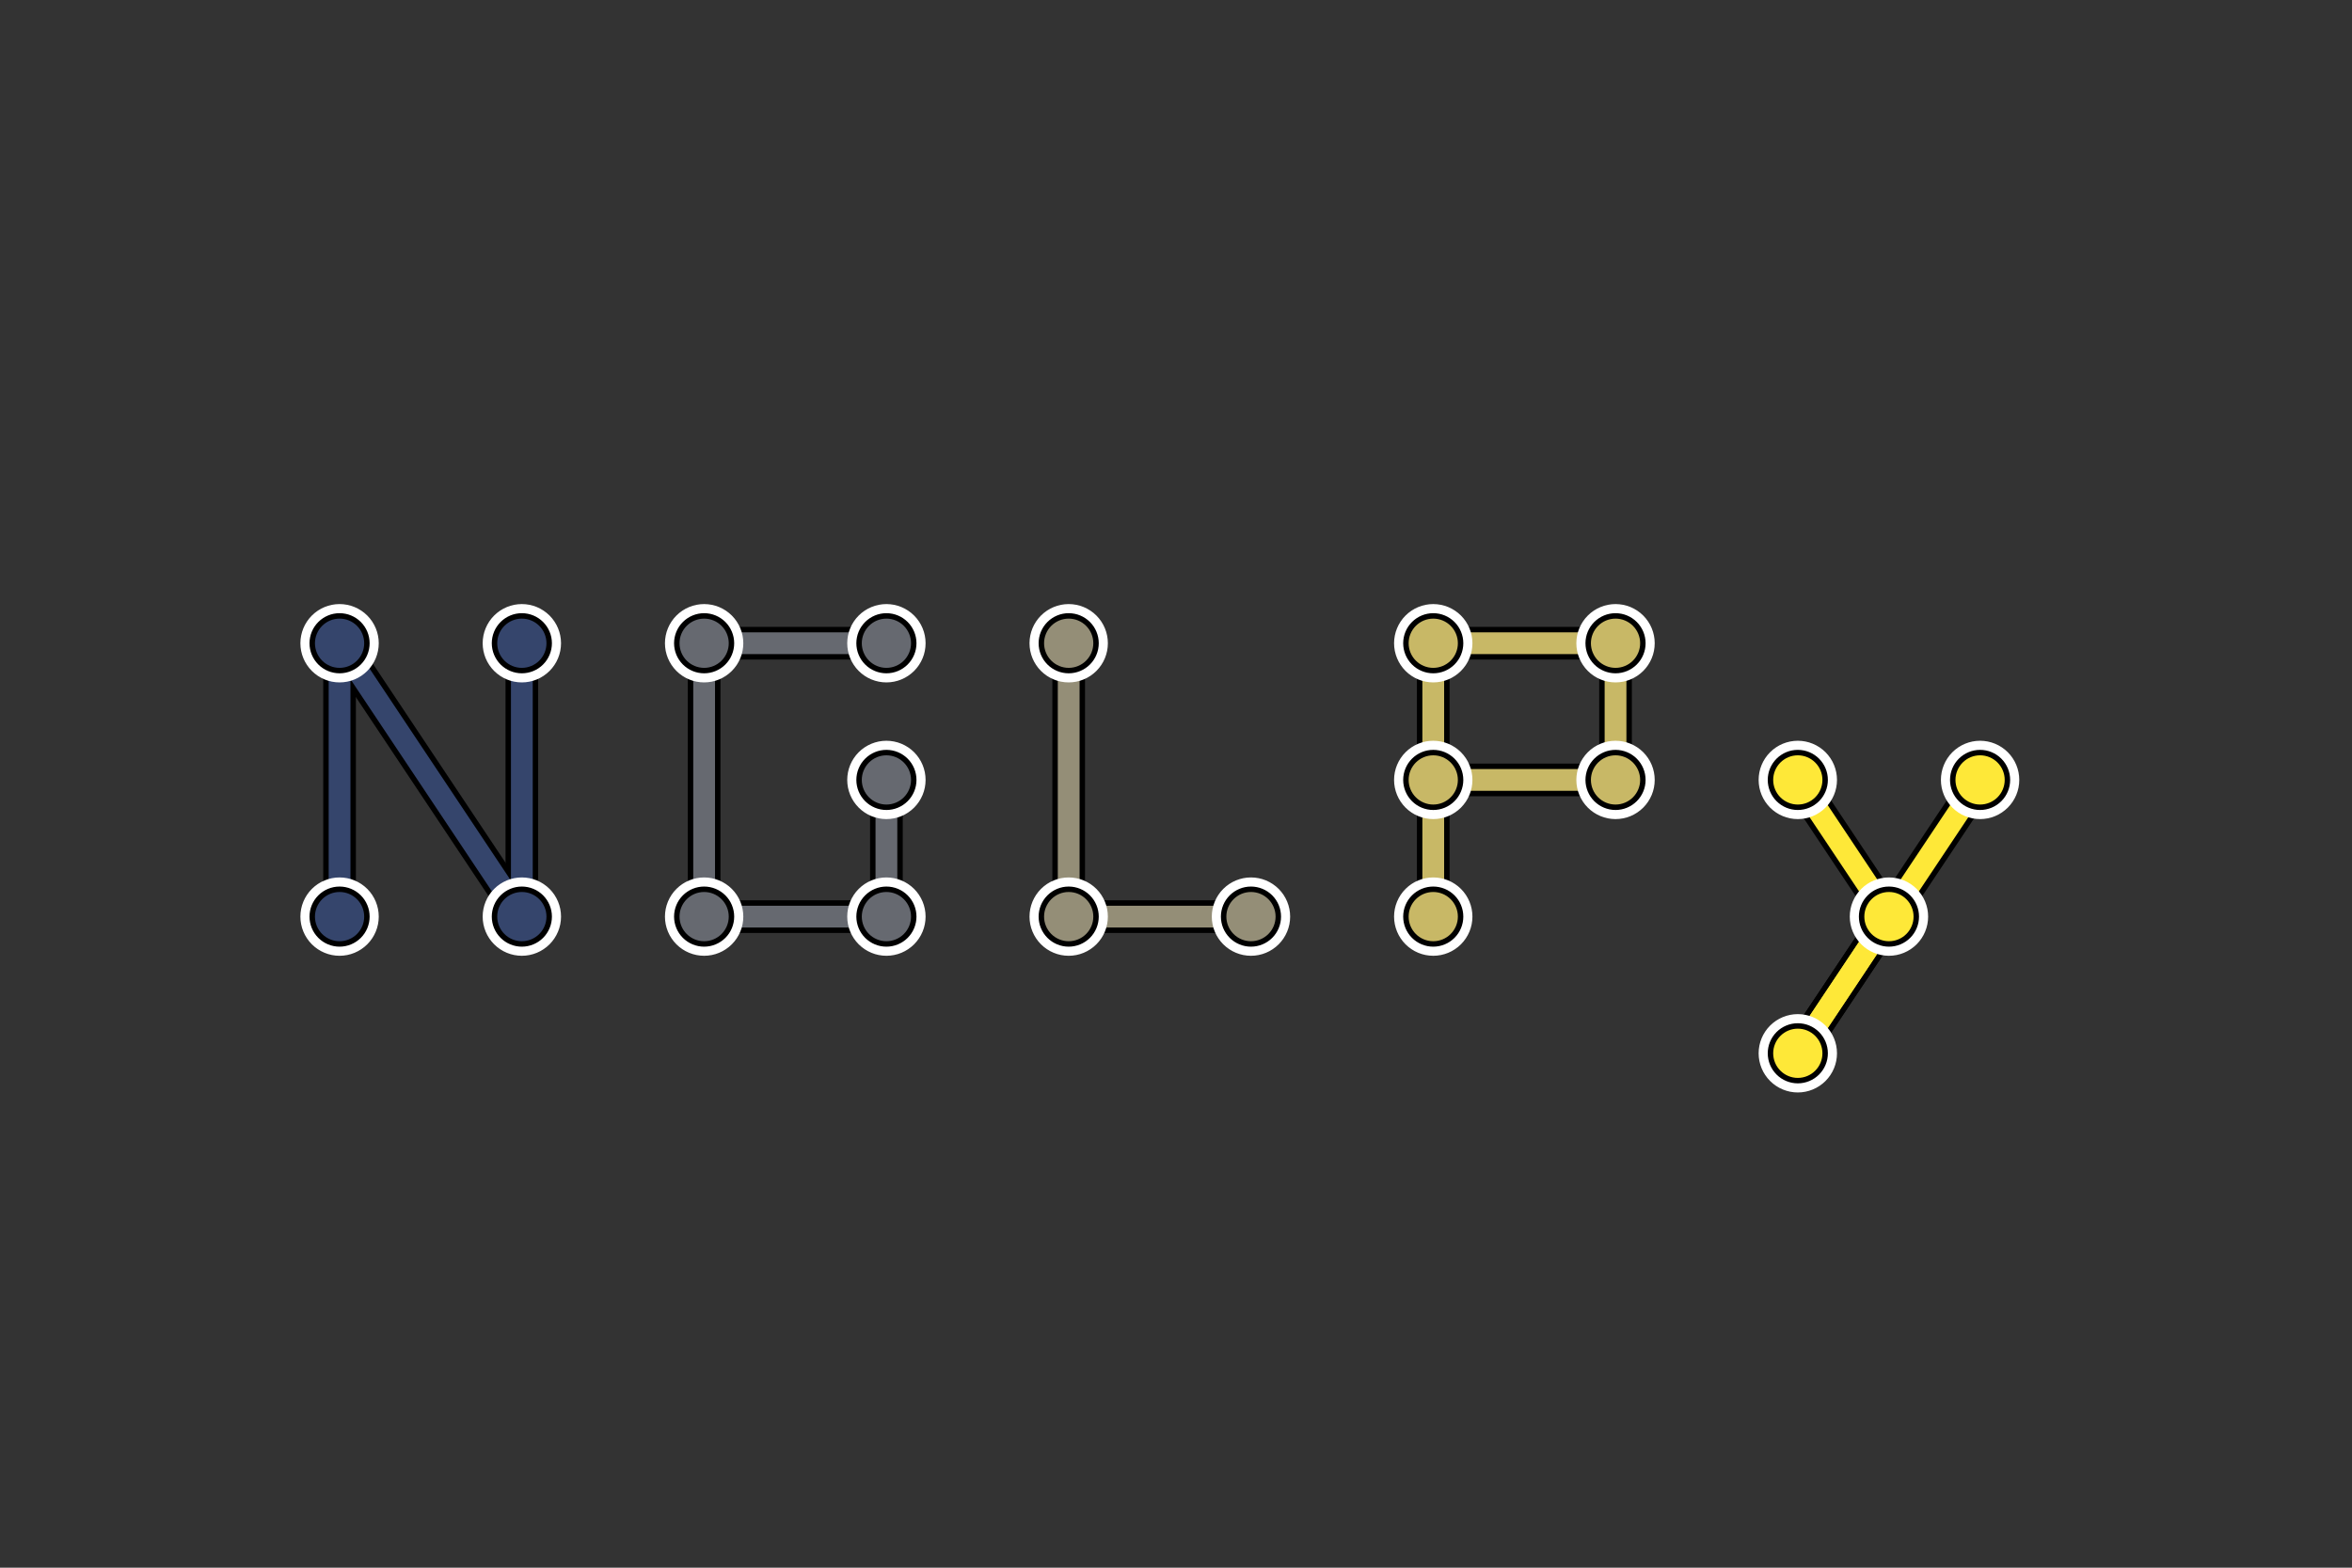 <?xml version="1.0" encoding="utf-8" standalone="no"?>
<!DOCTYPE svg PUBLIC "-//W3C//DTD SVG 1.1//EN"
  "http://www.w3.org/Graphics/SVG/1.1/DTD/svg11.dtd">
<!-- Created with matplotlib (http://matplotlib.org/) -->
<svg height="288pt" version="1.1" viewBox="0 0 432 288" width="432pt" xmlns="http://www.w3.org/2000/svg" xmlns:xlink="http://www.w3.org/1999/xlink">
 <rect x="0" y="0" width="432" height="288" fill="#333333" stroke="none"/>
 <defs>
  <style type="text/css">
*{stroke-linecap:butt;stroke-linejoin:round;}
  </style>
 </defs>
 <g id="figure_1">
  <g id="patch_1">
   <path d="M 0 288 
L 432 288 
L 432 0 
L 0 0 
z
" style="fill:none;"/>
  </g>
  <g id="axes_1">
   <g id="LineCollection_1">
    <path clip-path="url(#p831b1c8abe)" d="M 62.37 168.39 
L 62.37 118.17 
" style="fill:none;stroke:#000000;stroke-width:6;"/>
    <path clip-path="url(#p831b1c8abe)" d="M 62.37 118.17 
L 95.85 168.39 
" style="fill:none;stroke:#000000;stroke-width:6;"/>
    <path clip-path="url(#p831b1c8abe)" d="M 95.85 168.39 
L 95.85 118.17 
" style="fill:none;stroke:#000000;stroke-width:6;"/>
   </g>
   <g id="LineCollection_2">
    <path clip-path="url(#p831b1c8abe)" d="M 162.81 118.17 
L 129.33 118.17 
" style="fill:none;stroke:#000000;stroke-width:6;"/>
    <path clip-path="url(#p831b1c8abe)" d="M 129.33 118.17 
L 129.33 168.39 
" style="fill:none;stroke:#000000;stroke-width:6;"/>
    <path clip-path="url(#p831b1c8abe)" d="M 129.33 168.39 
L 162.81 168.39 
" style="fill:none;stroke:#000000;stroke-width:6;"/>
    <path clip-path="url(#p831b1c8abe)" d="M 162.81 168.39 
L 162.81 143.28 
" style="fill:none;stroke:#000000;stroke-width:6;"/>
   </g>
   <g id="LineCollection_3">
    <path clip-path="url(#p831b1c8abe)" d="M 196.29 118.17 
L 196.29 168.39 
" style="fill:none;stroke:#000000;stroke-width:6;"/>
    <path clip-path="url(#p831b1c8abe)" d="M 196.29 168.39 
L 229.77 168.39 
" style="fill:none;stroke:#000000;stroke-width:6;"/>
   </g>
   <g id="LineCollection_4">
    <path clip-path="url(#p831b1c8abe)" d="M 263.25 168.39 
L 263.25 118.17 
" style="fill:none;stroke:#000000;stroke-width:6;"/>
    <path clip-path="url(#p831b1c8abe)" d="M 263.25 118.17 
L 296.73 118.17 
" style="fill:none;stroke:#000000;stroke-width:6;"/>
    <path clip-path="url(#p831b1c8abe)" d="M 296.73 118.17 
L 296.73 143.28 
" style="fill:none;stroke:#000000;stroke-width:6;"/>
    <path clip-path="url(#p831b1c8abe)" d="M 296.73 143.28 
L 263.25 143.28 
" style="fill:none;stroke:#000000;stroke-width:6;"/>
   </g>
   <g id="LineCollection_5">
    <path clip-path="url(#p831b1c8abe)" d="M 363.69 143.28 
L 330.21 193.5 
" style="fill:none;stroke:#000000;stroke-width:6;"/>
    <path clip-path="url(#p831b1c8abe)" d="M 330.21 193.5 
L 346.95 168.39 
" style="fill:none;stroke:#000000;stroke-width:6;"/>
    <path clip-path="url(#p831b1c8abe)" d="M 346.95 168.39 
L 330.21 143.28 
" style="fill:none;stroke:#000000;stroke-width:6;"/>
   </g>
   <g id="LineCollection_6">
    <path clip-path="url(#p831b1c8abe)" d="M 62.37 168.39 
L 62.37 118.17 
" style="fill:none;stroke:#35456c;stroke-width:4;"/>
    <path clip-path="url(#p831b1c8abe)" d="M 62.37 118.17 
L 95.85 168.39 
" style="fill:none;stroke:#35456c;stroke-width:4;"/>
    <path clip-path="url(#p831b1c8abe)" d="M 95.85 168.39 
L 95.85 118.17 
" style="fill:none;stroke:#35456c;stroke-width:4;"/>
   </g>
   <g id="LineCollection_7">
    <path clip-path="url(#p831b1c8abe)" d="M 162.81 118.17 
L 129.33 118.17 
" style="fill:none;stroke:#666970;stroke-width:4;"/>
    <path clip-path="url(#p831b1c8abe)" d="M 129.33 118.17 
L 129.33 168.39 
" style="fill:none;stroke:#666970;stroke-width:4;"/>
    <path clip-path="url(#p831b1c8abe)" d="M 129.33 168.39 
L 162.81 168.39 
" style="fill:none;stroke:#666970;stroke-width:4;"/>
    <path clip-path="url(#p831b1c8abe)" d="M 162.81 168.39 
L 162.81 143.28 
" style="fill:none;stroke:#666970;stroke-width:4;"/>
   </g>
   <g id="LineCollection_8">
    <path clip-path="url(#p831b1c8abe)" d="M 196.29 118.17 
L 196.29 168.39 
" style="fill:none;stroke:#948e77;stroke-width:4;"/>
    <path clip-path="url(#p831b1c8abe)" d="M 196.29 168.39 
L 229.77 168.39 
" style="fill:none;stroke:#948e77;stroke-width:4;"/>
   </g>
   <g id="LineCollection_9">
    <path clip-path="url(#p831b1c8abe)" d="M 263.25 168.39 
L 263.25 118.17 
" style="fill:none;stroke:#c8b866;stroke-width:4;"/>
    <path clip-path="url(#p831b1c8abe)" d="M 263.25 118.17 
L 296.73 118.17 
" style="fill:none;stroke:#c8b866;stroke-width:4;"/>
    <path clip-path="url(#p831b1c8abe)" d="M 296.73 118.17 
L 296.73 143.28 
" style="fill:none;stroke:#c8b866;stroke-width:4;"/>
    <path clip-path="url(#p831b1c8abe)" d="M 296.73 143.28 
L 263.25 143.28 
" style="fill:none;stroke:#c8b866;stroke-width:4;"/>
   </g>
   <g id="LineCollection_10">
    <path clip-path="url(#p831b1c8abe)" d="M 363.69 143.28 
L 330.21 193.5 
" style="fill:none;stroke:#fee838;stroke-width:4;"/>
    <path clip-path="url(#p831b1c8abe)" d="M 330.21 193.5 
L 346.95 168.39 
" style="fill:none;stroke:#fee838;stroke-width:4;"/>
    <path clip-path="url(#p831b1c8abe)" d="M 346.95 168.39 
L 330.21 143.28 
" style="fill:none;stroke:#fee838;stroke-width:4;"/>
   </g>
   <g id="PatchCollection_1">
    <path clip-path="url(#p831b1c8abe)" d="M 62.37 175.086 
C 64.146 175.086 65.849 174.38 67.105 173.125 
C 68.36 171.869 69.066 170.166 69.066 168.39 
C 69.066 166.614 68.36 164.911 67.105 163.655 
C 65.849 162.4 64.146 161.694 62.37 161.694 
C 60.594 161.694 58.891 162.4 57.635 163.655 
C 56.38 164.911 55.674 166.614 55.674 168.39 
C 55.674 170.166 56.38 171.869 57.635 173.125 
C 58.891 174.38 60.594 175.086 62.37 175.086 
z
" style="fill:#ffffff;stroke:#ffffff;"/>
    <path clip-path="url(#p831b1c8abe)" d="M 62.37 124.866 
C 64.146 124.866 65.849 124.16 67.105 122.905 
C 68.36 121.649 69.066 119.946 69.066 118.17 
C 69.066 116.394 68.36 114.691 67.105 113.435 
C 65.849 112.18 64.146 111.474 62.37 111.474 
C 60.594 111.474 58.891 112.18 57.635 113.435 
C 56.38 114.691 55.674 116.394 55.674 118.17 
C 55.674 119.946 56.38 121.649 57.635 122.905 
C 58.891 124.16 60.594 124.866 62.37 124.866 
z
" style="fill:#ffffff;stroke:#ffffff;"/>
    <path clip-path="url(#p831b1c8abe)" d="M 95.85 175.086 
C 97.626 175.086 99.329 174.38 100.585 173.125 
C 101.84 171.869 102.546 170.166 102.546 168.39 
C 102.546 166.614 101.84 164.911 100.585 163.655 
C 99.329 162.4 97.626 161.694 95.85 161.694 
C 94.074 161.694 92.371 162.4 91.115 163.655 
C 89.86 164.911 89.154 166.614 89.154 168.39 
C 89.154 170.166 89.86 171.869 91.115 173.125 
C 92.371 174.38 94.074 175.086 95.85 175.086 
z
" style="fill:#ffffff;stroke:#ffffff;"/>
    <path clip-path="url(#p831b1c8abe)" d="M 95.85 124.866 
C 97.626 124.866 99.329 124.16 100.585 122.905 
C 101.84 121.649 102.546 119.946 102.546 118.17 
C 102.546 116.394 101.84 114.691 100.585 113.435 
C 99.329 112.18 97.626 111.474 95.85 111.474 
C 94.074 111.474 92.371 112.18 91.115 113.435 
C 89.86 114.691 89.154 116.394 89.154 118.17 
C 89.154 119.946 89.86 121.649 91.115 122.905 
C 92.371 124.16 94.074 124.866 95.85 124.866 
z
" style="fill:#ffffff;stroke:#ffffff;"/>
   </g>
   <g id="PatchCollection_2">
    <path clip-path="url(#p831b1c8abe)" d="M 162.81 124.866 
C 164.586 124.866 166.289 124.16 167.545 122.905 
C 168.8 121.649 169.506 119.946 169.506 118.17 
C 169.506 116.394 168.8 114.691 167.545 113.435 
C 166.289 112.18 164.586 111.474 162.81 111.474 
C 161.034 111.474 159.331 112.18 158.075 113.435 
C 156.82 114.691 156.114 116.394 156.114 118.17 
C 156.114 119.946 156.82 121.649 158.075 122.905 
C 159.331 124.16 161.034 124.866 162.81 124.866 
z
" style="fill:#ffffff;stroke:#ffffff;"/>
    <path clip-path="url(#p831b1c8abe)" d="M 129.33 124.866 
C 131.106 124.866 132.809 124.16 134.065 122.905 
C 135.32 121.649 136.026 119.946 136.026 118.17 
C 136.026 116.394 135.32 114.691 134.065 113.435 
C 132.809 112.18 131.106 111.474 129.33 111.474 
C 127.554 111.474 125.851 112.18 124.595 113.435 
C 123.34 114.691 122.634 116.394 122.634 118.17 
C 122.634 119.946 123.34 121.649 124.595 122.905 
C 125.851 124.16 127.554 124.866 129.33 124.866 
z
" style="fill:#ffffff;stroke:#ffffff;"/>
    <path clip-path="url(#p831b1c8abe)" d="M 129.33 175.086 
C 131.106 175.086 132.809 174.38 134.065 173.125 
C 135.32 171.869 136.026 170.166 136.026 168.39 
C 136.026 166.614 135.32 164.911 134.065 163.655 
C 132.809 162.4 131.106 161.694 129.33 161.694 
C 127.554 161.694 125.851 162.4 124.595 163.655 
C 123.34 164.911 122.634 166.614 122.634 168.39 
C 122.634 170.166 123.34 171.869 124.595 173.125 
C 125.851 174.38 127.554 175.086 129.33 175.086 
z
" style="fill:#ffffff;stroke:#ffffff;"/>
    <path clip-path="url(#p831b1c8abe)" d="M 162.81 175.086 
C 164.586 175.086 166.289 174.38 167.545 173.125 
C 168.8 171.869 169.506 170.166 169.506 168.39 
C 169.506 166.614 168.8 164.911 167.545 163.655 
C 166.289 162.4 164.586 161.694 162.81 161.694 
C 161.034 161.694 159.331 162.4 158.075 163.655 
C 156.82 164.911 156.114 166.614 156.114 168.39 
C 156.114 170.166 156.82 171.869 158.075 173.125 
C 159.331 174.38 161.034 175.086 162.81 175.086 
z
" style="fill:#ffffff;stroke:#ffffff;"/>
    <path clip-path="url(#p831b1c8abe)" d="M 162.81 149.976 
C 164.586 149.976 166.289 149.27 167.545 148.015 
C 168.8 146.759 169.506 145.056 169.506 143.28 
C 169.506 141.504 168.8 139.801 167.545 138.545 
C 166.289 137.29 164.586 136.584 162.81 136.584 
C 161.034 136.584 159.331 137.29 158.075 138.545 
C 156.82 139.801 156.114 141.504 156.114 143.28 
C 156.114 145.056 156.82 146.759 158.075 148.015 
C 159.331 149.27 161.034 149.976 162.81 149.976 
z
" style="fill:#ffffff;stroke:#ffffff;"/>
   </g>
   <g id="PatchCollection_3">
    <path clip-path="url(#p831b1c8abe)" d="M 196.29 124.866 
C 198.066 124.866 199.769 124.16 201.025 122.905 
C 202.28 121.649 202.986 119.946 202.986 118.17 
C 202.986 116.394 202.28 114.691 201.025 113.435 
C 199.769 112.18 198.066 111.474 196.29 111.474 
C 194.514 111.474 192.811 112.18 191.555 113.435 
C 190.3 114.691 189.594 116.394 189.594 118.17 
C 189.594 119.946 190.3 121.649 191.555 122.905 
C 192.811 124.16 194.514 124.866 196.29 124.866 
z
" style="fill:#ffffff;stroke:#ffffff;"/>
    <path clip-path="url(#p831b1c8abe)" d="M 196.29 175.086 
C 198.066 175.086 199.769 174.38 201.025 173.125 
C 202.28 171.869 202.986 170.166 202.986 168.39 
C 202.986 166.614 202.28 164.911 201.025 163.655 
C 199.769 162.4 198.066 161.694 196.29 161.694 
C 194.514 161.694 192.811 162.4 191.555 163.655 
C 190.3 164.911 189.594 166.614 189.594 168.39 
C 189.594 170.166 190.3 171.869 191.555 173.125 
C 192.811 174.38 194.514 175.086 196.29 175.086 
z
" style="fill:#ffffff;stroke:#ffffff;"/>
    <path clip-path="url(#p831b1c8abe)" d="M 229.77 175.086 
C 231.546 175.086 233.249 174.38 234.505 173.125 
C 235.76 171.869 236.466 170.166 236.466 168.39 
C 236.466 166.614 235.76 164.911 234.505 163.655 
C 233.249 162.4 231.546 161.694 229.77 161.694 
C 227.994 161.694 226.291 162.4 225.035 163.655 
C 223.78 164.911 223.074 166.614 223.074 168.39 
C 223.074 170.166 223.78 171.869 225.035 173.125 
C 226.291 174.38 227.994 175.086 229.77 175.086 
z
" style="fill:#ffffff;stroke:#ffffff;"/>
   </g>
   <g id="PatchCollection_4">
    <path clip-path="url(#p831b1c8abe)" d="M 263.25 175.086 
C 265.026 175.086 266.729 174.38 267.985 173.125 
C 269.24 171.869 269.946 170.166 269.946 168.39 
C 269.946 166.614 269.24 164.911 267.985 163.655 
C 266.729 162.4 265.026 161.694 263.25 161.694 
C 261.474 161.694 259.771 162.4 258.515 163.655 
C 257.26 164.911 256.554 166.614 256.554 168.39 
C 256.554 170.166 257.26 171.869 258.515 173.125 
C 259.771 174.38 261.474 175.086 263.25 175.086 
z
" style="fill:#ffffff;stroke:#ffffff;"/>
    <path clip-path="url(#p831b1c8abe)" d="M 263.25 124.866 
C 265.026 124.866 266.729 124.16 267.985 122.905 
C 269.24 121.649 269.946 119.946 269.946 118.17 
C 269.946 116.394 269.24 114.691 267.985 113.435 
C 266.729 112.18 265.026 111.474 263.25 111.474 
C 261.474 111.474 259.771 112.18 258.515 113.435 
C 257.26 114.691 256.554 116.394 256.554 118.17 
C 256.554 119.946 257.26 121.649 258.515 122.905 
C 259.771 124.16 261.474 124.866 263.25 124.866 
z
" style="fill:#ffffff;stroke:#ffffff;"/>
    <path clip-path="url(#p831b1c8abe)" d="M 296.73 124.866 
C 298.506 124.866 300.209 124.16 301.465 122.905 
C 302.72 121.649 303.426 119.946 303.426 118.17 
C 303.426 116.394 302.72 114.691 301.465 113.435 
C 300.209 112.18 298.506 111.474 296.73 111.474 
C 294.954 111.474 293.251 112.18 291.995 113.435 
C 290.74 114.691 290.034 116.394 290.034 118.17 
C 290.034 119.946 290.74 121.649 291.995 122.905 
C 293.251 124.16 294.954 124.866 296.73 124.866 
z
" style="fill:#ffffff;stroke:#ffffff;"/>
    <path clip-path="url(#p831b1c8abe)" d="M 296.73 149.976 
C 298.506 149.976 300.209 149.27 301.465 148.015 
C 302.72 146.759 303.426 145.056 303.426 143.28 
C 303.426 141.504 302.72 139.801 301.465 138.545 
C 300.209 137.29 298.506 136.584 296.73 136.584 
C 294.954 136.584 293.251 137.29 291.995 138.545 
C 290.74 139.801 290.034 141.504 290.034 143.28 
C 290.034 145.056 290.74 146.759 291.995 148.015 
C 293.251 149.27 294.954 149.976 296.73 149.976 
z
" style="fill:#ffffff;stroke:#ffffff;"/>
    <path clip-path="url(#p831b1c8abe)" d="M 263.25 149.976 
C 265.026 149.976 266.729 149.27 267.985 148.015 
C 269.24 146.759 269.946 145.056 269.946 143.28 
C 269.946 141.504 269.24 139.801 267.985 138.545 
C 266.729 137.29 265.026 136.584 263.25 136.584 
C 261.474 136.584 259.771 137.29 258.515 138.545 
C 257.26 139.801 256.554 141.504 256.554 143.28 
C 256.554 145.056 257.26 146.759 258.515 148.015 
C 259.771 149.27 261.474 149.976 263.25 149.976 
z
" style="fill:#ffffff;stroke:#ffffff;"/>
   </g>
   <g id="PatchCollection_5">
    <path clip-path="url(#p831b1c8abe)" d="M 363.69 149.976 
C 365.466 149.976 367.169 149.27 368.425 148.015 
C 369.68 146.759 370.386 145.056 370.386 143.28 
C 370.386 141.504 369.68 139.801 368.425 138.545 
C 367.169 137.29 365.466 136.584 363.69 136.584 
C 361.914 136.584 360.211 137.29 358.955 138.545 
C 357.7 139.801 356.994 141.504 356.994 143.28 
C 356.994 145.056 357.7 146.759 358.955 148.015 
C 360.211 149.27 361.914 149.976 363.69 149.976 
z
" style="fill:#ffffff;stroke:#ffffff;"/>
    <path clip-path="url(#p831b1c8abe)" d="M 330.21 200.196 
C 331.986 200.196 333.689 199.49 334.945 198.235 
C 336.2 196.979 336.906 195.276 336.906 193.5 
C 336.906 191.724 336.2 190.021 334.945 188.765 
C 333.689 187.51 331.986 186.804 330.21 186.804 
C 328.434 186.804 326.731 187.51 325.475 188.765 
C 324.22 190.021 323.514 191.724 323.514 193.5 
C 323.514 195.276 324.22 196.979 325.475 198.235 
C 326.731 199.49 328.434 200.196 330.21 200.196 
z
" style="fill:#ffffff;stroke:#ffffff;"/>
    <path clip-path="url(#p831b1c8abe)" d="M 346.95 175.086 
C 348.726 175.086 350.429 174.38 351.685 173.125 
C 352.94 171.869 353.646 170.166 353.646 168.39 
C 353.646 166.614 352.94 164.911 351.685 163.655 
C 350.429 162.4 348.726 161.694 346.95 161.694 
C 345.174 161.694 343.471 162.4 342.215 163.655 
C 340.96 164.911 340.254 166.614 340.254 168.39 
C 340.254 170.166 340.96 171.869 342.215 173.125 
C 343.471 174.38 345.174 175.086 346.95 175.086 
z
" style="fill:#ffffff;stroke:#ffffff;"/>
    <path clip-path="url(#p831b1c8abe)" d="M 330.21 149.976 
C 331.986 149.976 333.689 149.27 334.945 148.015 
C 336.2 146.759 336.906 145.056 336.906 143.28 
C 336.906 141.504 336.2 139.801 334.945 138.545 
C 333.689 137.29 331.986 136.584 330.21 136.584 
C 328.434 136.584 326.731 137.29 325.475 138.545 
C 324.22 139.801 323.514 141.504 323.514 143.28 
C 323.514 145.056 324.22 146.759 325.475 148.015 
C 326.731 149.27 328.434 149.976 330.21 149.976 
z
" style="fill:#ffffff;stroke:#ffffff;"/>
   </g>
   <g id="PatchCollection_6">
    <path clip-path="url(#p831b1c8abe)" d="M 62.37 173.412 
C 63.702 173.412 64.979 172.883 65.921 171.941 
C 66.863 170.999 67.392 169.722 67.392 168.39 
C 67.392 167.058 66.863 165.781 65.921 164.839 
C 64.979 163.897 63.702 163.368 62.37 163.368 
C 61.038 163.368 59.761 163.897 58.819 164.839 
C 57.877 165.781 57.348 167.058 57.348 168.39 
C 57.348 169.722 57.877 170.999 58.819 171.941 
C 59.761 172.883 61.038 173.412 62.37 173.412 
z
" style="fill:#35456c;stroke:#000000;"/>
    <path clip-path="url(#p831b1c8abe)" d="M 62.37 123.192 
C 63.702 123.192 64.979 122.663 65.921 121.721 
C 66.863 120.779 67.392 119.502 67.392 118.17 
C 67.392 116.838 66.863 115.561 65.921 114.619 
C 64.979 113.677 63.702 113.148 62.37 113.148 
C 61.038 113.148 59.761 113.677 58.819 114.619 
C 57.877 115.561 57.348 116.838 57.348 118.17 
C 57.348 119.502 57.877 120.779 58.819 121.721 
C 59.761 122.663 61.038 123.192 62.37 123.192 
z
" style="fill:#35456c;stroke:#000000;"/>
    <path clip-path="url(#p831b1c8abe)" d="M 95.85 173.412 
C 97.182 173.412 98.459 172.883 99.401 171.941 
C 100.343 170.999 100.872 169.722 100.872 168.39 
C 100.872 167.058 100.343 165.781 99.401 164.839 
C 98.459 163.897 97.182 163.368 95.85 163.368 
C 94.518 163.368 93.241 163.897 92.299 164.839 
C 91.357 165.781 90.828 167.058 90.828 168.39 
C 90.828 169.722 91.357 170.999 92.299 171.941 
C 93.241 172.883 94.518 173.412 95.85 173.412 
z
" style="fill:#35456c;stroke:#000000;"/>
    <path clip-path="url(#p831b1c8abe)" d="M 95.85 123.192 
C 97.182 123.192 98.459 122.663 99.401 121.721 
C 100.343 120.779 100.872 119.502 100.872 118.17 
C 100.872 116.838 100.343 115.561 99.401 114.619 
C 98.459 113.677 97.182 113.148 95.85 113.148 
C 94.518 113.148 93.241 113.677 92.299 114.619 
C 91.357 115.561 90.828 116.838 90.828 118.17 
C 90.828 119.502 91.357 120.779 92.299 121.721 
C 93.241 122.663 94.518 123.192 95.85 123.192 
z
" style="fill:#35456c;stroke:#000000;"/>
   </g>
   <g id="PatchCollection_7">
    <path clip-path="url(#p831b1c8abe)" d="M 162.81 123.192 
C 164.142 123.192 165.419 122.663 166.361 121.721 
C 167.303 120.779 167.832 119.502 167.832 118.17 
C 167.832 116.838 167.303 115.561 166.361 114.619 
C 165.419 113.677 164.142 113.148 162.81 113.148 
C 161.478 113.148 160.201 113.677 159.259 114.619 
C 158.317 115.561 157.788 116.838 157.788 118.17 
C 157.788 119.502 158.317 120.779 159.259 121.721 
C 160.201 122.663 161.478 123.192 162.81 123.192 
z
" style="fill:#666970;stroke:#000000;"/>
    <path clip-path="url(#p831b1c8abe)" d="M 129.33 123.192 
C 130.662 123.192 131.939 122.663 132.881 121.721 
C 133.823 120.779 134.352 119.502 134.352 118.17 
C 134.352 116.838 133.823 115.561 132.881 114.619 
C 131.939 113.677 130.662 113.148 129.33 113.148 
C 127.998 113.148 126.721 113.677 125.779 114.619 
C 124.837 115.561 124.308 116.838 124.308 118.17 
C 124.308 119.502 124.837 120.779 125.779 121.721 
C 126.721 122.663 127.998 123.192 129.33 123.192 
z
" style="fill:#666970;stroke:#000000;"/>
    <path clip-path="url(#p831b1c8abe)" d="M 129.33 173.412 
C 130.662 173.412 131.939 172.883 132.881 171.941 
C 133.823 170.999 134.352 169.722 134.352 168.39 
C 134.352 167.058 133.823 165.781 132.881 164.839 
C 131.939 163.897 130.662 163.368 129.33 163.368 
C 127.998 163.368 126.721 163.897 125.779 164.839 
C 124.837 165.781 124.308 167.058 124.308 168.39 
C 124.308 169.722 124.837 170.999 125.779 171.941 
C 126.721 172.883 127.998 173.412 129.33 173.412 
z
" style="fill:#666970;stroke:#000000;"/>
    <path clip-path="url(#p831b1c8abe)" d="M 162.81 173.412 
C 164.142 173.412 165.419 172.883 166.361 171.941 
C 167.303 170.999 167.832 169.722 167.832 168.39 
C 167.832 167.058 167.303 165.781 166.361 164.839 
C 165.419 163.897 164.142 163.368 162.81 163.368 
C 161.478 163.368 160.201 163.897 159.259 164.839 
C 158.317 165.781 157.788 167.058 157.788 168.39 
C 157.788 169.722 158.317 170.999 159.259 171.941 
C 160.201 172.883 161.478 173.412 162.81 173.412 
z
" style="fill:#666970;stroke:#000000;"/>
    <path clip-path="url(#p831b1c8abe)" d="M 162.81 148.302 
C 164.142 148.302 165.419 147.773 166.361 146.831 
C 167.303 145.889 167.832 144.612 167.832 143.28 
C 167.832 141.948 167.303 140.671 166.361 139.729 
C 165.419 138.787 164.142 138.258 162.81 138.258 
C 161.478 138.258 160.201 138.787 159.259 139.729 
C 158.317 140.671 157.788 141.948 157.788 143.28 
C 157.788 144.612 158.317 145.889 159.259 146.831 
C 160.201 147.773 161.478 148.302 162.81 148.302 
z
" style="fill:#666970;stroke:#000000;"/>
   </g>
   <g id="PatchCollection_8">
    <path clip-path="url(#p831b1c8abe)" d="M 196.29 123.192 
C 197.622 123.192 198.899 122.663 199.841 121.721 
C 200.783 120.779 201.312 119.502 201.312 118.17 
C 201.312 116.838 200.783 115.561 199.841 114.619 
C 198.899 113.677 197.622 113.148 196.29 113.148 
C 194.958 113.148 193.681 113.677 192.739 114.619 
C 191.797 115.561 191.268 116.838 191.268 118.17 
C 191.268 119.502 191.797 120.779 192.739 121.721 
C 193.681 122.663 194.958 123.192 196.29 123.192 
z
" style="fill:#948e77;stroke:#000000;"/>
    <path clip-path="url(#p831b1c8abe)" d="M 196.29 173.412 
C 197.622 173.412 198.899 172.883 199.841 171.941 
C 200.783 170.999 201.312 169.722 201.312 168.39 
C 201.312 167.058 200.783 165.781 199.841 164.839 
C 198.899 163.897 197.622 163.368 196.29 163.368 
C 194.958 163.368 193.681 163.897 192.739 164.839 
C 191.797 165.781 191.268 167.058 191.268 168.39 
C 191.268 169.722 191.797 170.999 192.739 171.941 
C 193.681 172.883 194.958 173.412 196.29 173.412 
z
" style="fill:#948e77;stroke:#000000;"/>
    <path clip-path="url(#p831b1c8abe)" d="M 229.77 173.412 
C 231.102 173.412 232.379 172.883 233.321 171.941 
C 234.263 170.999 234.792 169.722 234.792 168.39 
C 234.792 167.058 234.263 165.781 233.321 164.839 
C 232.379 163.897 231.102 163.368 229.77 163.368 
C 228.438 163.368 227.161 163.897 226.219 164.839 
C 225.277 165.781 224.748 167.058 224.748 168.39 
C 224.748 169.722 225.277 170.999 226.219 171.941 
C 227.161 172.883 228.438 173.412 229.77 173.412 
z
" style="fill:#948e77;stroke:#000000;"/>
   </g>
   <g id="PatchCollection_9">
    <path clip-path="url(#p831b1c8abe)" d="M 263.25 173.412 
C 264.582 173.412 265.859 172.883 266.801 171.941 
C 267.743 170.999 268.272 169.722 268.272 168.39 
C 268.272 167.058 267.743 165.781 266.801 164.839 
C 265.859 163.897 264.582 163.368 263.25 163.368 
C 261.918 163.368 260.641 163.897 259.699 164.839 
C 258.757 165.781 258.228 167.058 258.228 168.39 
C 258.228 169.722 258.757 170.999 259.699 171.941 
C 260.641 172.883 261.918 173.412 263.25 173.412 
z
" style="fill:#c8b866;stroke:#000000;"/>
    <path clip-path="url(#p831b1c8abe)" d="M 263.25 123.192 
C 264.582 123.192 265.859 122.663 266.801 121.721 
C 267.743 120.779 268.272 119.502 268.272 118.17 
C 268.272 116.838 267.743 115.561 266.801 114.619 
C 265.859 113.677 264.582 113.148 263.25 113.148 
C 261.918 113.148 260.641 113.677 259.699 114.619 
C 258.757 115.561 258.228 116.838 258.228 118.17 
C 258.228 119.502 258.757 120.779 259.699 121.721 
C 260.641 122.663 261.918 123.192 263.25 123.192 
z
" style="fill:#c8b866;stroke:#000000;"/>
    <path clip-path="url(#p831b1c8abe)" d="M 296.73 123.192 
C 298.062 123.192 299.339 122.663 300.281 121.721 
C 301.223 120.779 301.752 119.502 301.752 118.17 
C 301.752 116.838 301.223 115.561 300.281 114.619 
C 299.339 113.677 298.062 113.148 296.73 113.148 
C 295.398 113.148 294.121 113.677 293.179 114.619 
C 292.237 115.561 291.708 116.838 291.708 118.17 
C 291.708 119.502 292.237 120.779 293.179 121.721 
C 294.121 122.663 295.398 123.192 296.73 123.192 
z
" style="fill:#c8b866;stroke:#000000;"/>
    <path clip-path="url(#p831b1c8abe)" d="M 296.73 148.302 
C 298.062 148.302 299.339 147.773 300.281 146.831 
C 301.223 145.889 301.752 144.612 301.752 143.28 
C 301.752 141.948 301.223 140.671 300.281 139.729 
C 299.339 138.787 298.062 138.258 296.73 138.258 
C 295.398 138.258 294.121 138.787 293.179 139.729 
C 292.237 140.671 291.708 141.948 291.708 143.28 
C 291.708 144.612 292.237 145.889 293.179 146.831 
C 294.121 147.773 295.398 148.302 296.73 148.302 
z
" style="fill:#c8b866;stroke:#000000;"/>
    <path clip-path="url(#p831b1c8abe)" d="M 263.25 148.302 
C 264.582 148.302 265.859 147.773 266.801 146.831 
C 267.743 145.889 268.272 144.612 268.272 143.28 
C 268.272 141.948 267.743 140.671 266.801 139.729 
C 265.859 138.787 264.582 138.258 263.25 138.258 
C 261.918 138.258 260.641 138.787 259.699 139.729 
C 258.757 140.671 258.228 141.948 258.228 143.28 
C 258.228 144.612 258.757 145.889 259.699 146.831 
C 260.641 147.773 261.918 148.302 263.25 148.302 
z
" style="fill:#c8b866;stroke:#000000;"/>
   </g>
   <g id="PatchCollection_10">
    <path clip-path="url(#p831b1c8abe)" d="M 363.69 148.302 
C 365.022 148.302 366.299 147.773 367.241 146.831 
C 368.183 145.889 368.712 144.612 368.712 143.28 
C 368.712 141.948 368.183 140.671 367.241 139.729 
C 366.299 138.787 365.022 138.258 363.69 138.258 
C 362.358 138.258 361.081 138.787 360.139 139.729 
C 359.197 140.671 358.668 141.948 358.668 143.28 
C 358.668 144.612 359.197 145.889 360.139 146.831 
C 361.081 147.773 362.358 148.302 363.69 148.302 
z
" style="fill:#fee838;stroke:#000000;"/>
    <path clip-path="url(#p831b1c8abe)" d="M 330.21 198.522 
C 331.542 198.522 332.819 197.993 333.761 197.051 
C 334.703 196.109 335.232 194.832 335.232 193.5 
C 335.232 192.168 334.703 190.891 333.761 189.949 
C 332.819 189.007 331.542 188.478 330.21 188.478 
C 328.878 188.478 327.601 189.007 326.659 189.949 
C 325.717 190.891 325.188 192.168 325.188 193.5 
C 325.188 194.832 325.717 196.109 326.659 197.051 
C 327.601 197.993 328.878 198.522 330.21 198.522 
z
" style="fill:#fee838;stroke:#000000;"/>
    <path clip-path="url(#p831b1c8abe)" d="M 346.95 173.412 
C 348.282 173.412 349.559 172.883 350.501 171.941 
C 351.443 170.999 351.972 169.722 351.972 168.39 
C 351.972 167.058 351.443 165.781 350.501 164.839 
C 349.559 163.897 348.282 163.368 346.95 163.368 
C 345.618 163.368 344.341 163.897 343.399 164.839 
C 342.457 165.781 341.928 167.058 341.928 168.39 
C 341.928 169.722 342.457 170.999 343.399 171.941 
C 344.341 172.883 345.618 173.412 346.95 173.412 
z
" style="fill:#fee838;stroke:#000000;"/>
    <path clip-path="url(#p831b1c8abe)" d="M 330.21 148.302 
C 331.542 148.302 332.819 147.773 333.761 146.831 
C 334.703 145.889 335.232 144.612 335.232 143.28 
C 335.232 141.948 334.703 140.671 333.761 139.729 
C 332.819 138.787 331.542 138.258 330.21 138.258 
C 328.878 138.258 327.601 138.787 326.659 139.729 
C 325.717 140.671 325.188 141.948 325.188 143.28 
C 325.188 144.612 325.717 145.889 326.659 146.831 
C 327.601 147.773 328.878 148.302 330.21 148.302 
z
" style="fill:#fee838;stroke:#000000;"/>
   </g>
  </g>
 </g>
 <defs>
  <clipPath id="p831b1c8abe">
   <rect height="167.4" width="334.8" x="54" y="59.58"/>
  </clipPath>
 </defs>
</svg>
